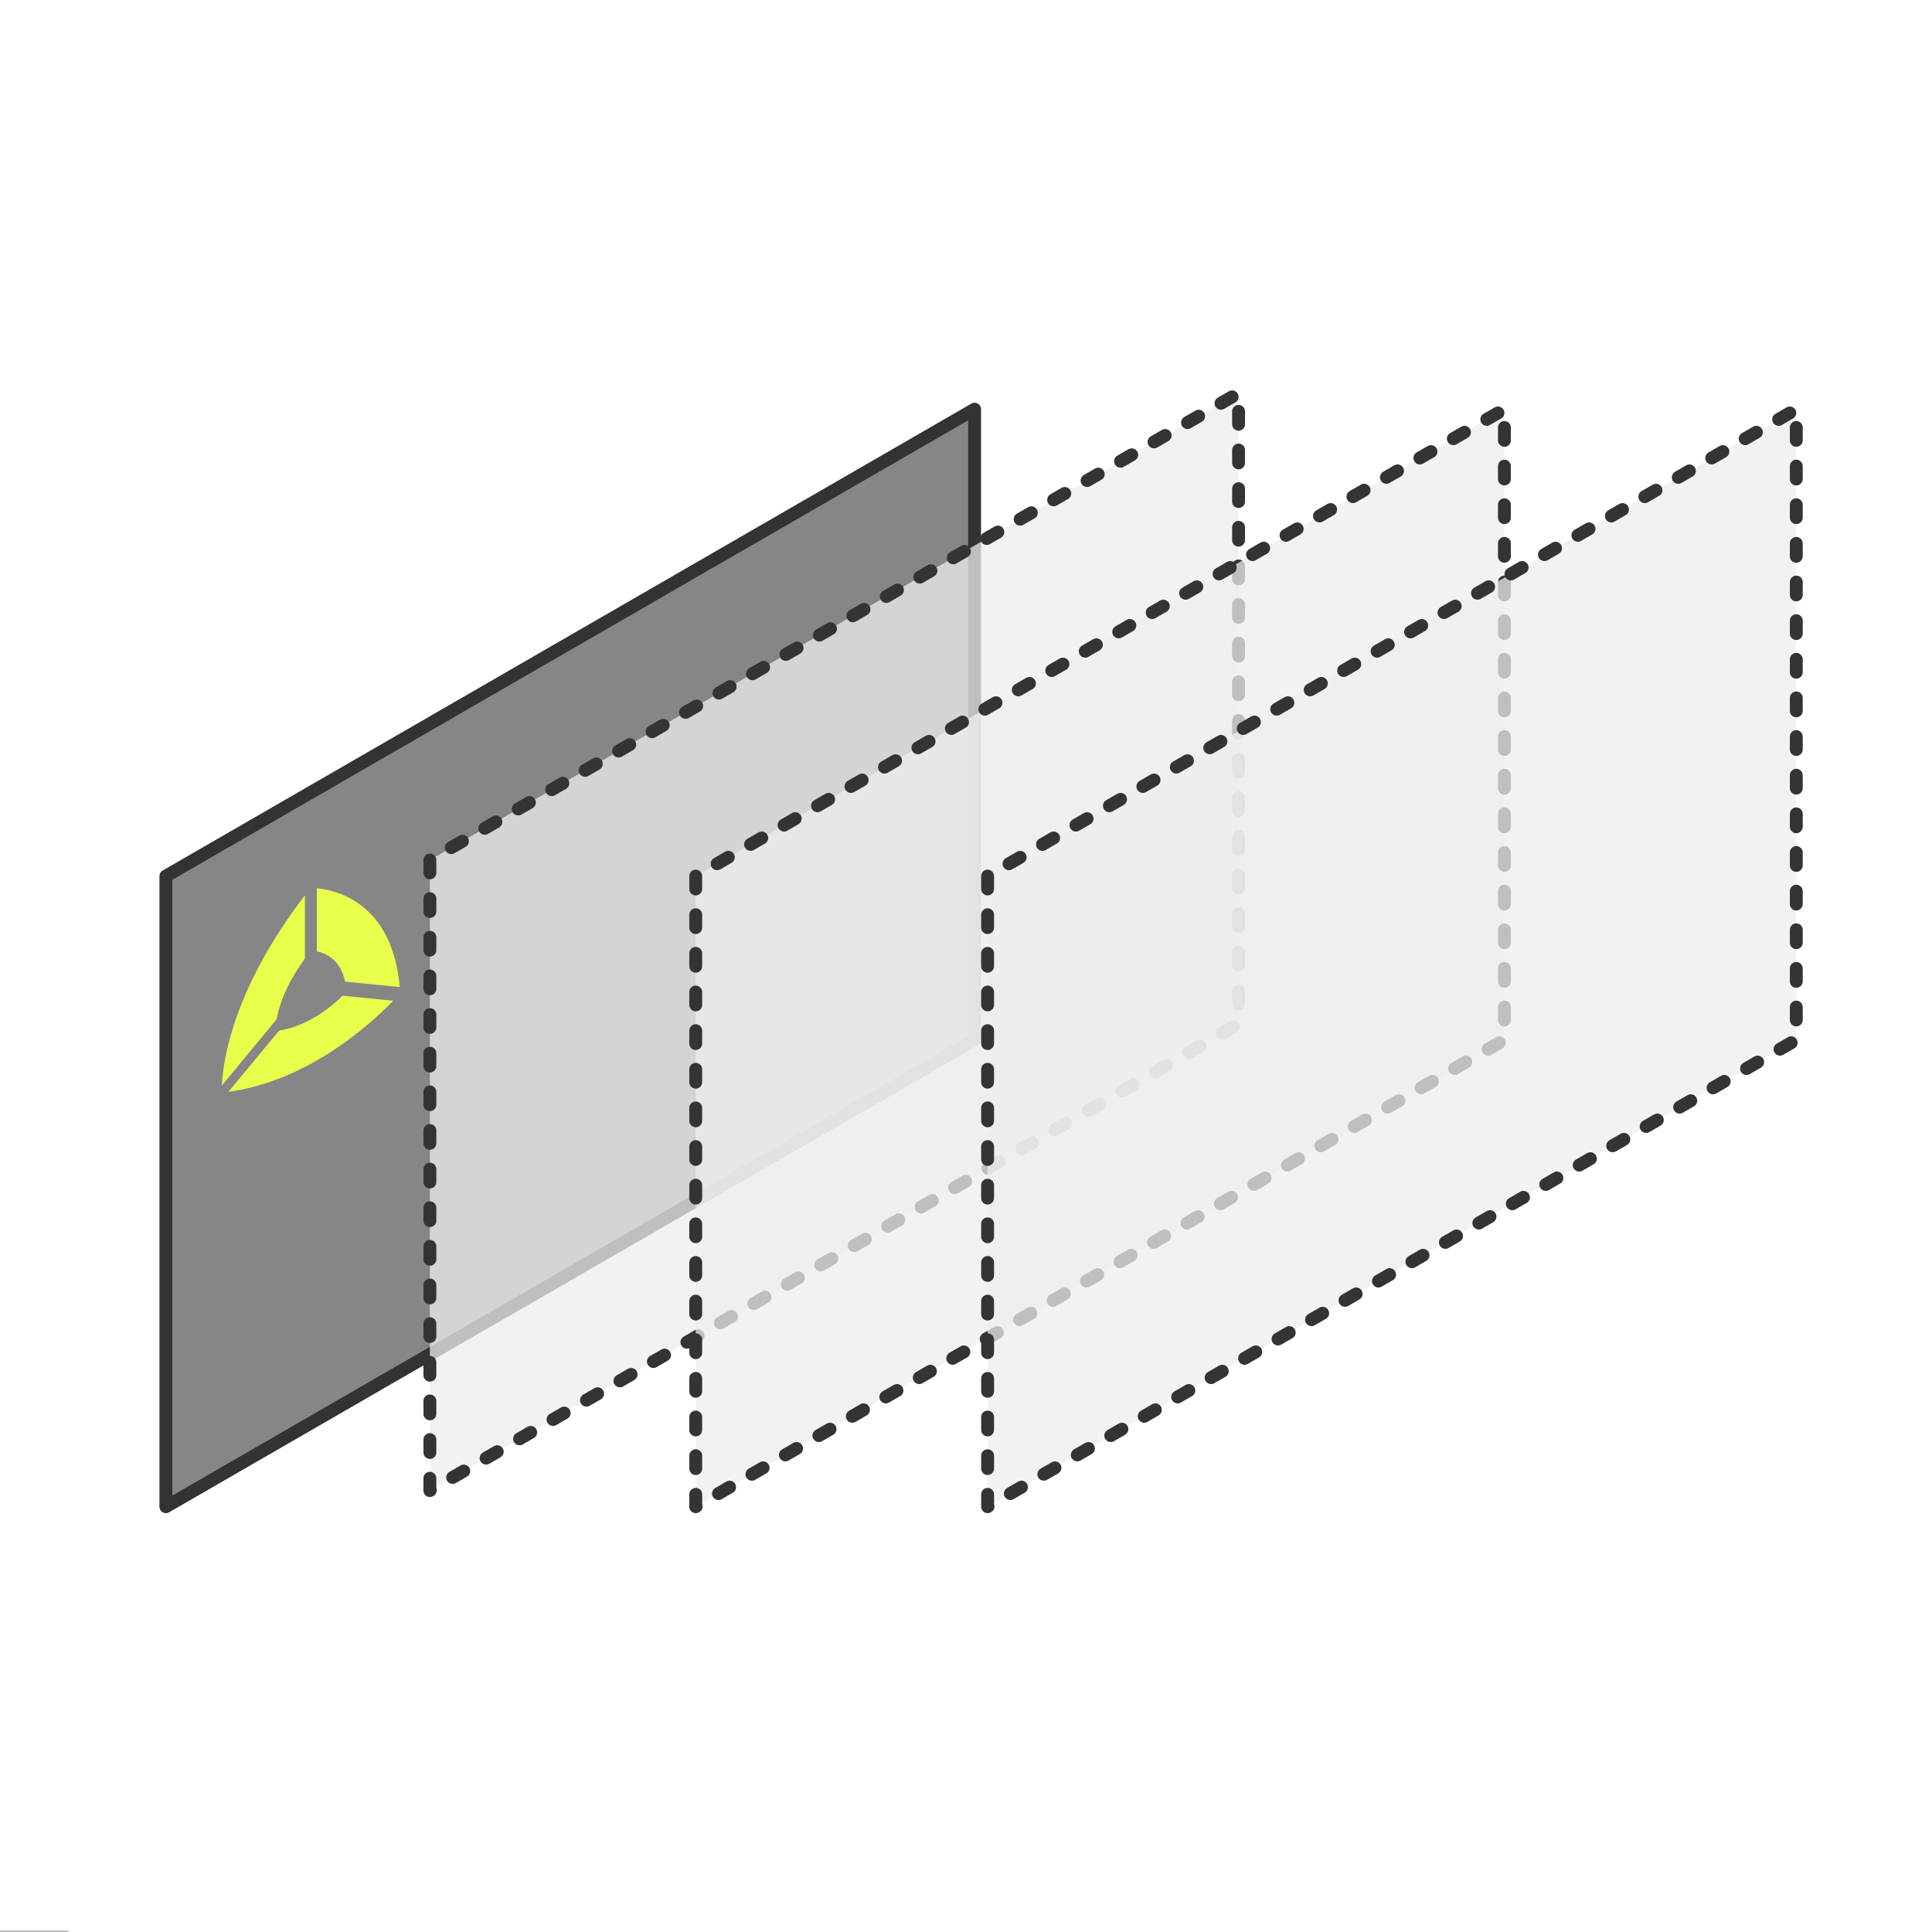 <svg viewBox="0 0 300 300" xmlns="http://www.w3.org/2000/svg" fill-rule="evenodd" clip-rule="evenodd" stroke-linecap="round" stroke-linejoin="round" stroke-miterlimit="1.414"><path d="M0 300h10.377" fill="#464646" stroke-width=".5" stroke="#000" stroke-opacity=".271"/><path d="M25.76 136.04v97.92l125.573-72.5V63.54L25.76 136.04z" fill="#868686" stroke-width="2" stroke="#333"/><path d="M66.752 133.54v97.92l125.573-72.5V61.04l-125.573 72.5z" fill="#EDEDED" fill-opacity=".749" stroke-width="2" stroke-dasharray="2,4,0,0" stroke="#343434"/><path d="M108.032 136.04v97.92l125.573-72.5V63.54l-125.573 72.5z" fill="#EDEDED" fill-opacity=".749" stroke-width="2" stroke-dasharray="2,4,0,0" stroke="#343434"/><path d="M153.354 136.04v97.92l125.573-72.5V63.54l-125.573 72.5z" fill="#EDEDED" fill-opacity=".749" stroke-width="2" stroke-dasharray="2,4,0,0" stroke="#343434"/><path d="M53.596 152.427l8.48.843c-1.155-13.13-9.93-15.066-12.877-15.342v9.816c1.32.244 3.66 1.187 4.393 4.683zm-19.138 16.12l8.495-10.268c.34-1.94 1.364-5.288 4.392-9.418v-9.834C36 153.816 34.6 165.082 34.458 168.548zm8.886-8.523l-7.87 9.513c12.595-1.706 22.4-10.84 25.578-14.143l-7.862-.783c-1.405 1.41-5.117 4.68-9.846 5.417z" fill="#e7ff4b"/></svg>